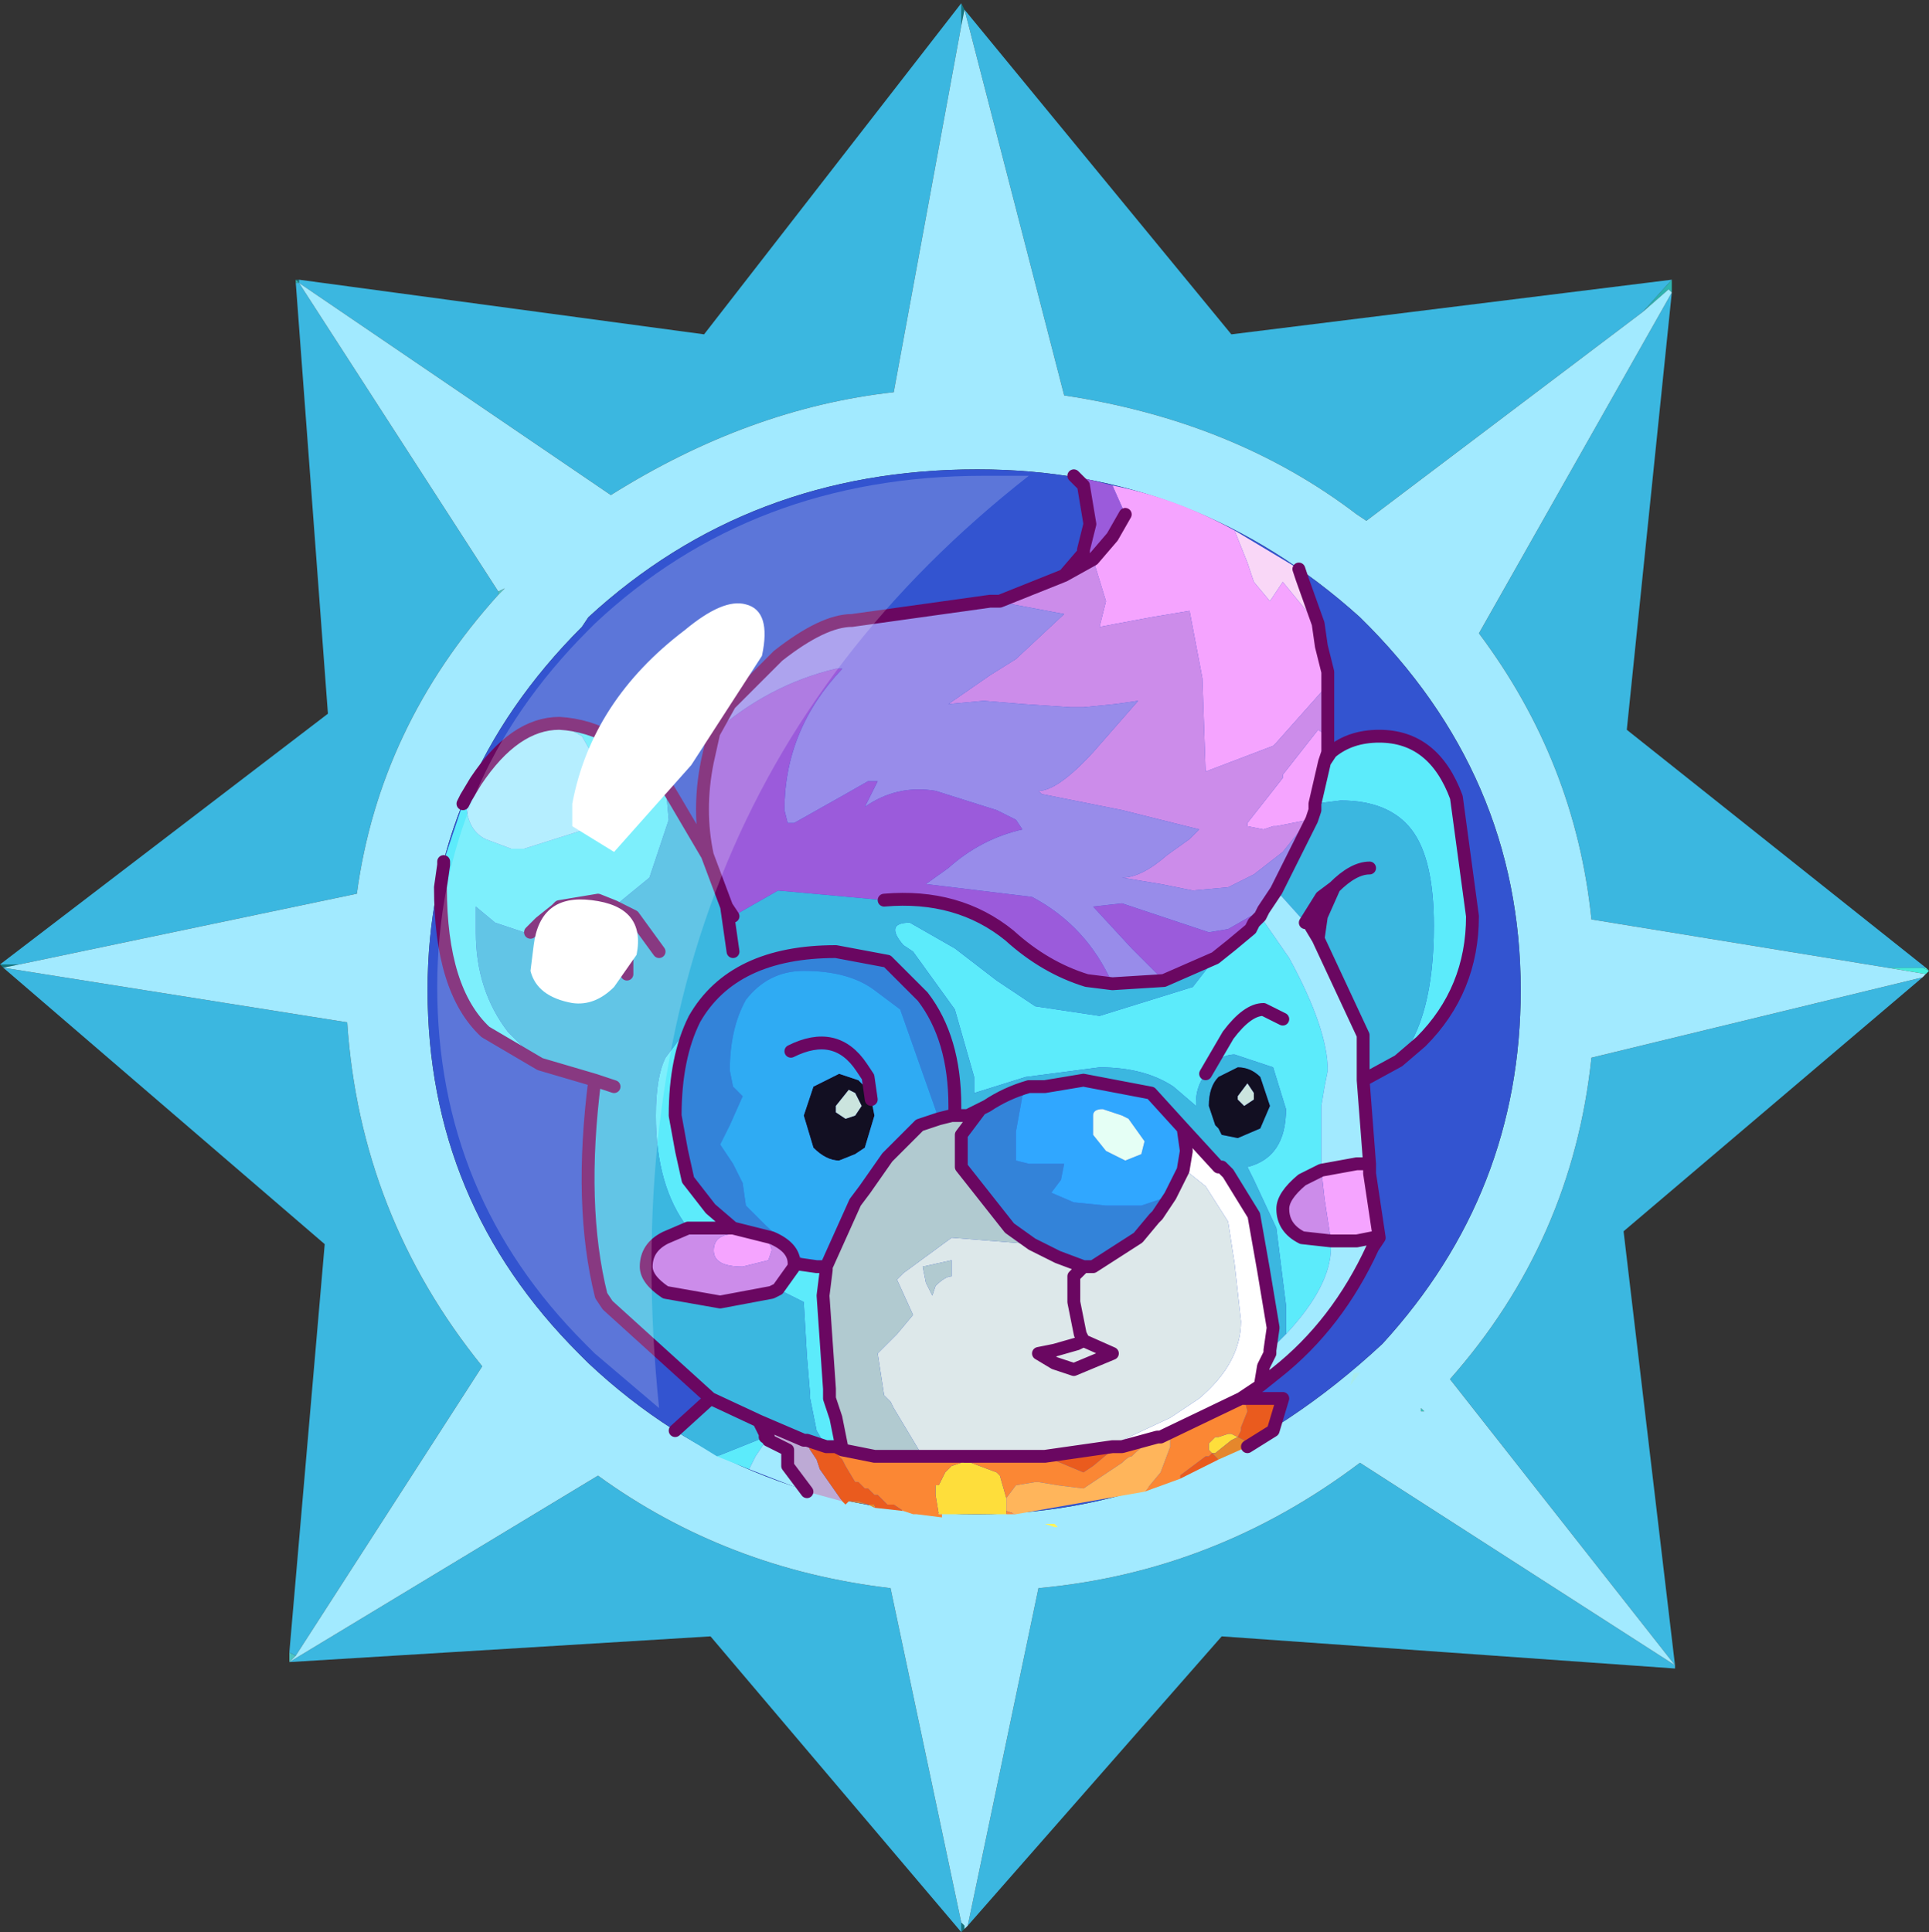 <?xml version="1.0" encoding="UTF-8" standalone="no"?>
<svg xmlns:ffdec="https://www.free-decompiler.com/flash" xmlns:xlink="http://www.w3.org/1999/xlink" ffdec:objectType="frame" height="30.05px" width="30.0px" xmlns="http://www.w3.org/2000/svg">
  <rect width="100%" height="100%" fill="#333333" stroke="none"/>
  <g transform="matrix(1.0, 0.0, 0.0, 1.0, 0.0, 0.0)">
    <use ffdec:characterId="1" height="30.0" transform="matrix(1.0, 0.0, 0.0, 1.0, 0.0, 0.0)" width="30.0" xlink:href="#shape0"/>
    <use ffdec:characterId="3" height="30.0" transform="matrix(1.0, 0.0, 0.0, 1.0, 0.0, 0.05)" width="30.0" xlink:href="#sprite0"/>
  </g>
  <defs>
    <g id="shape0" transform="matrix(1.0, 0.0, 0.0, 1.0, 0.0, 0.0)">
      <path d="M0.0 0.0 L30.0 0.0 30.0 30.0 0.0 30.0 0.0 0.0" fill="#33cc66" fill-opacity="0.0" fill-rule="evenodd" stroke="none"/>
    </g>
    <g id="sprite0" transform="matrix(1.0, 0.0, 0.0, 1.0, 0.0, 0.0)">
      <use ffdec:characterId="2" height="30.0" transform="matrix(1.0, 0.0, 0.0, 1.0, 0.0, 0.0)" width="30.0" xlink:href="#shape1"/>
    </g>
    <g id="shape1" transform="matrix(1.0, 0.0, 0.0, 1.0, 0.0, 0.0)">
      <path d="M25.55 4.8 L26.0 4.3 26.0 4.5 25.95 4.45 25.55 4.8 M29.9 15.0 L29.95 15.0 30.0 15.05 29.9 15.0" fill="url(#gradient0)" fill-rule="evenodd" stroke="none"/>
      <path d="M29.35 15.0 L29.9 15.0 30.0 15.05 29.95 15.1 29.35 15.0" fill="url(#gradient1)" fill-rule="evenodd" stroke="none"/>
      <path d="M15.0 29.95 L14.95 30.0 14.95 29.85 15.0 29.9 15.0 29.95 M22.1 21.85 L22.15 21.9 22.1 21.9 22.1 21.85" fill="url(#gradient2)" fill-rule="evenodd" stroke="none"/>
      <path d="M14.95 0.0 L15.0 0.1 14.95 0.35 14.95 0.0" fill="url(#gradient3)" fill-rule="evenodd" stroke="none"/>
      <path d="M4.6 4.3 L4.65 4.3 4.65 4.35 4.6 4.3" fill="url(#gradient4)" fill-rule="evenodd" stroke="none"/>
      <path d="M4.6 4.35 L4.6 4.3 4.65 4.35 4.6 4.35" fill="url(#gradient5)" fill-rule="evenodd" stroke="none"/>
      <path d="M4.5 25.8 L4.5 25.65 4.6 25.7 4.5 25.8 M7.75 9.15 L7.85 9.1 7.75 9.2 7.75 9.15" fill="#4dc4c2" fill-rule="evenodd" stroke="none"/>
      <path d="M0.05 15.0 L0.0 14.95 0.3 14.95 0.05 15.0" fill="url(#gradient6)" fill-rule="evenodd" stroke="none"/>
      <path d="M25.55 4.8 L21.25 8.05 21.1 7.95 Q19.2 6.5 16.55 6.1 L15.0 0.1 19.15 5.15 26.0 4.3 25.55 4.8 M14.95 0.0 L14.95 0.35 13.9 6.05 Q11.65 6.3 9.5 7.65 L4.65 4.35 7.75 9.15 7.75 9.2 Q5.9 11.25 5.55 13.85 L0.3 14.95 0.0 14.95 5.1 11.05 4.6 4.35 4.65 4.35 4.65 4.3 10.95 5.15 14.95 0.0 M26.0 4.5 L25.3 11.3 29.95 15.0 29.9 15.0 29.35 15.0 24.75 14.25 Q24.5 11.8 23.0 9.8 L26.0 4.5 M29.9 15.15 L25.25 19.1 26.05 25.85 26.05 25.9 19.0 25.4 15.05 29.9 16.15 24.65 Q18.9 24.4 21.15 22.7 L26.05 25.85 22.55 21.4 Q24.45 19.25 24.75 16.4 L29.9 15.15 M14.95 30.0 L11.05 25.4 4.5 25.8 9.3 22.9 Q11.3 24.35 13.85 24.65 L14.95 29.85 14.95 30.0 M4.5 25.65 L5.05 19.3 0.05 15.0 5.4 15.85 Q5.6 18.85 7.5 21.2 L4.6 25.7 4.5 25.65" fill="#3bb7e0" fill-rule="evenodd" stroke="none"/>
      <path d="M15.0 0.1 L16.55 6.1 Q19.2 6.5 21.1 7.95 L21.25 8.05 25.55 4.8 25.95 4.45 26.0 4.5 23.0 9.8 Q24.5 11.8 24.75 14.25 L29.35 15.0 29.95 15.1 29.9 15.15 24.75 16.4 Q24.45 19.25 22.55 21.4 L26.05 25.85 21.15 22.7 Q18.9 24.4 16.15 24.65 L15.05 29.9 15.0 29.95 15.0 29.9 14.95 29.85 13.85 24.65 Q11.3 24.35 9.3 22.9 L4.5 25.8 4.6 25.7 7.5 21.2 Q5.6 18.85 5.4 15.85 L0.05 15.0 0.3 14.95 5.55 13.85 Q5.9 11.25 7.75 9.2 L7.85 9.1 7.75 9.15 4.65 4.35 9.5 7.65 Q11.65 6.3 13.9 6.05 L14.95 0.35 15.0 0.1 M22.1 21.85 L22.1 21.9 22.15 21.9 22.1 21.85 M23.65 15.35 Q23.65 12.0 21.15 9.55 18.6 7.25 15.2 7.25 11.65 7.25 9.15 9.55 L9.05 9.7 Q6.65 12.1 6.65 15.35 6.65 18.65 9.0 21.0 L9.15 21.15 Q11.65 23.5 15.2 23.5 18.65 23.5 21.5 20.85 23.65 18.5 23.65 15.35" fill="#a2eaff" fill-rule="evenodd" stroke="none"/>
      <path d="M23.65 15.35 Q23.65 18.5 21.5 20.85 18.65 23.5 15.2 23.5 11.65 23.5 9.15 21.15 L9.0 21.0 Q6.65 18.65 6.65 15.35 6.65 12.1 9.05 9.7 L9.15 9.55 Q11.65 7.25 15.2 7.25 18.6 7.25 21.15 9.55 23.65 12.0 23.65 15.35" fill="#3354d0" fill-rule="evenodd" stroke="none"/>
      <path d="M19.6 21.5 L19.3 21.7 18.05 22.3 18.0 22.3 17.45 22.45 17.3 22.45 17.45 22.35 18.2 22.0 18.65 21.7 Q19.3 21.15 19.3 20.5 L19.2 19.6 19.1 18.95 18.75 18.4 18.5 18.2 18.4 18.15 18.45 17.85 18.4 17.5 18.95 18.1 19.0 18.1 19.1 18.2 19.5 18.85 19.65 19.7 19.8 20.6 19.75 20.95 19.75 21.0 19.65 21.2 19.6 21.5" fill="#ffffff" fill-rule="evenodd" stroke="none"/>
      <path d="M20.5 9.65 L20.4 9.55 19.95 9.0 19.85 9.15 19.75 9.3 19.5 9.0 19.4 8.7 19.2 8.2 20.2 8.8 20.25 8.95 20.5 9.65" fill="#f9d7f7" fill-rule="evenodd" stroke="none"/>
      <path d="M19.2 8.2 L19.4 8.7 19.5 9.0 19.75 9.3 19.85 9.15 19.95 9.0 20.4 9.55 20.5 9.65 20.55 10.0 20.65 10.4 20.65 10.6 19.85 11.5 19.8 11.55 18.75 11.95 18.7 10.5 18.5 9.45 17.9 9.55 17.1 9.7 17.2 9.3 17.0 8.65 17.3 8.3 17.5 7.95 17.3 7.5 Q18.3 7.7 19.2 8.2 M20.35 12.7 L19.85 12.8 19.8 12.8 19.65 12.85 19.4 12.8 19.4 12.75 19.95 12.05 19.95 12.0 20.5 11.3 20.65 11.4 20.65 11.65 20.6 11.8 20.45 12.45 20.45 12.55 20.35 12.7 M21.3 18.05 L21.3 18.2 21.45 19.2 21.35 19.2 21.1 19.25 20.7 19.25 20.6 18.6 20.55 18.15 21.1 18.05 21.3 18.05 M11.55 19.65 Q11.1 19.65 11.1 19.4 11.1 19.1 11.55 19.15 12.0 19.2 12.0 19.4 L11.95 19.55 11.55 19.65" fill="#f5a4ff" fill-rule="evenodd" stroke="none"/>
      <path d="M17.0 8.65 L17.2 9.3 17.1 9.7 17.9 9.55 18.5 9.45 18.7 10.5 18.75 11.95 19.8 11.55 19.85 11.5 20.65 10.6 20.65 11.4 20.5 11.3 19.95 12.0 19.95 12.05 19.4 12.75 19.4 12.8 19.65 12.85 19.8 12.8 19.85 12.8 20.35 12.7 19.95 13.2 19.5 13.55 19.3 13.65 19.2 13.7 19.1 13.75 18.55 13.8 18.05 13.7 17.45 13.6 Q17.75 13.6 18.15 13.25 L18.5 13.0 18.65 12.85 17.45 12.55 16.2 12.3 16.15 12.25 Q16.45 12.25 17.0 11.65 L17.7 10.85 17.35 10.9 16.85 10.95 16.65 10.95 15.9 10.9 15.3 10.85 14.75 10.9 15.4 10.45 15.8 10.2 16.55 9.5 15.75 9.35 15.55 9.3 16.55 8.9 17.0 8.65 M20.55 18.15 L20.6 18.6 20.7 19.25 20.25 19.2 Q19.95 19.05 19.95 18.75 19.95 18.55 20.25 18.3 L20.55 18.15 M11.4 19.05 L12.0 19.2 Q12.35 19.35 12.35 19.6 L12.35 19.65 12.1 20.0 12.0 20.05 11.2 20.2 10.35 20.05 Q10.05 19.85 10.05 19.65 10.05 19.35 10.35 19.2 L10.7 19.05 11.2 19.05 11.4 19.05 M11.55 19.65 L11.95 19.55 12.0 19.4 Q12.0 19.2 11.55 19.15 11.1 19.1 11.1 19.4 11.1 19.65 11.55 19.65" fill="#cc8cea" fill-rule="evenodd" stroke="none"/>
      <path d="M20.45 12.45 L20.6 11.8 20.7 11.65 Q21.0 11.4 21.45 11.4 22.3 11.4 22.65 12.35 L22.9 14.2 Q22.9 15.35 22.1 16.15 L21.75 16.45 Q22.3 15.8 22.3 14.35 22.3 13.3 21.95 12.85 21.6 12.4 20.85 12.4 L20.45 12.45 M11.65 22.8 L11.15 22.6 11.9 22.3 11.95 22.3 11.75 22.6 11.65 22.8 M8.4 16.5 L7.55 16.0 Q6.85 15.35 6.85 13.75 L6.9 13.4 6.9 13.35 7.2 12.45 7.25 12.35 7.25 12.4 Q7.25 12.85 7.55 13.0 L7.95 13.15 8.15 13.15 9.1 12.85 Q9.45 12.55 9.45 12.1 L9.05 11.4 8.7 11.2 Q9.6 11.25 10.35 12.15 L10.4 12.7 10.1 13.6 9.55 14.05 9.3 13.95 8.7 14.05 8.65 14.1 8.4 14.3 8.25 14.45 8.15 14.45 7.7 14.3 7.4 14.05 7.4 14.15 7.4 14.45 Q7.4 15.35 7.9 16.0 L8.4 16.5 M19.6 14.2 L20.05 14.85 Q20.65 15.95 20.65 16.6 L20.6 16.85 20.55 17.15 20.55 17.75 20.55 18.15 20.25 18.3 Q19.95 18.55 19.95 18.75 19.95 19.05 20.25 19.2 L20.7 19.25 20.7 19.35 Q20.7 19.95 20.0 20.7 L20.0 20.25 19.85 19.05 19.5 18.3 19.4 18.1 Q20.0 17.95 20.0 17.2 L19.8 16.55 19.2 16.35 Q18.95 16.35 18.75 16.65 18.6 16.85 18.6 17.1 L18.6 17.15 18.25 16.85 Q17.8 16.55 17.1 16.55 L15.95 16.7 15.15 16.95 15.15 16.7 14.85 15.65 14.2 14.75 14.05 14.65 Q13.75 14.3 14.15 14.3 L14.85 14.7 15.5 15.2 16.1 15.6 17.1 15.75 18.55 15.3 18.9 14.85 19.15 14.65 19.45 14.4 19.5 14.3 19.6 14.2 M19.95 15.8 L19.65 15.65 Q19.4 15.65 19.1 16.05 L18.75 16.65 19.1 16.05 Q19.4 15.65 19.65 15.65 L19.95 15.8 M10.8 15.8 Q10.5 16.4 10.5 17.3 L10.6 17.85 10.7 18.3 11.05 18.75 11.4 19.05 11.2 19.05 10.7 19.05 Q10.2 18.4 10.2 17.3 10.2 16.7 10.35 16.4 L10.8 15.8 M12.35 19.6 L12.7 19.65 12.85 19.65 12.85 19.7 12.8 20.1 12.9 21.55 12.9 21.7 13.0 22.0 13.1 22.5 13.0 22.45 12.85 22.45 12.7 22.2 12.6 21.7 12.6 21.65 12.55 21.05 12.5 20.2 12.1 20.0 12.35 19.65 12.35 19.6" fill="#5cebfb" fill-rule="evenodd" stroke="none"/>
      <path d="M20.35 12.7 L20.45 12.55 20.4 12.7 19.85 13.8 19.65 14.1 19.6 14.15 19.45 14.2 19.1 14.4 18.8 14.45 18.05 14.2 17.45 14.0 17.0 14.05 17.6 14.7 18.1 15.2 17.3 15.25 Q16.9 14.35 16.05 13.9 L14.4 13.7 14.75 13.45 Q15.25 13.0 15.9 12.85 L15.8 12.7 15.5 12.55 14.55 12.25 Q13.95 12.15 13.45 12.5 L13.65 12.1 13.5 12.1 13.15 12.3 12.35 12.75 12.25 12.75 12.2 12.55 Q12.2 11.3 13.1 10.35 L13.0 10.35 Q11.95 10.6 11.1 11.35 L11.35 10.9 12.1 10.15 Q12.8 9.6 13.25 9.6 L15.4 9.3 15.55 9.3 15.75 9.35 16.55 9.5 15.8 10.2 15.4 10.45 14.75 10.9 15.3 10.85 15.9 10.9 16.65 10.95 16.85 10.95 17.35 10.9 17.7 10.85 17.0 11.65 Q16.45 12.25 16.15 12.25 L16.2 12.3 17.45 12.55 18.65 12.85 18.5 13.0 18.15 13.25 Q17.75 13.6 17.45 13.6 L18.05 13.7 18.55 13.8 19.1 13.75 19.2 13.7 19.3 13.65 19.5 13.55 19.95 13.2 20.35 12.7" fill="#988cea" fill-rule="evenodd" stroke="none"/>
      <path d="M20.45 12.55 L20.45 12.45 20.85 12.4 Q21.6 12.4 21.95 12.85 22.3 13.3 22.3 14.35 22.3 15.8 21.75 16.45 L21.2 16.75 21.2 16.05 20.5 14.55 20.35 14.3 20.3 14.3 19.85 13.8 20.4 12.7 20.45 12.55 M11.15 22.6 L10.5 22.2 11.05 21.7 9.45 20.25 9.35 20.1 Q9.0 18.7 9.25 16.75 L8.4 16.5 7.9 16.0 Q7.4 15.35 7.4 14.45 L7.4 14.15 7.4 14.05 7.7 14.3 8.15 14.45 8.25 14.45 8.4 14.3 8.55 14.2 8.65 14.1 8.7 14.05 9.3 13.95 9.55 14.05 10.1 13.6 10.4 12.7 10.35 12.15 10.5 12.4 11.0 13.25 11.3 14.05 11.4 14.75 11.3 14.05 11.4 14.2 12.1 13.8 13.75 13.95 Q14.9 13.85 15.7 14.5 16.25 15.0 16.9 15.2 L17.3 15.25 18.1 15.2 18.9 14.85 18.55 15.3 17.1 15.75 16.1 15.6 15.5 15.2 14.85 14.7 14.15 14.3 Q13.75 14.3 14.05 14.65 L14.2 14.75 14.85 15.65 15.15 16.7 15.15 16.95 15.95 16.7 17.1 16.55 Q17.8 16.55 18.25 16.85 L18.6 17.15 18.6 17.1 Q18.6 16.85 18.75 16.65 18.95 16.35 19.2 16.35 L19.8 16.55 20.0 17.2 Q20.0 17.95 19.4 18.1 L19.5 18.3 19.85 19.05 20.0 20.25 20.0 20.7 19.75 20.95 19.8 20.6 19.65 19.7 19.5 18.85 19.1 18.2 19.0 18.1 18.95 18.1 18.4 17.5 17.9 16.95 16.85 16.75 16.25 16.85 16.0 16.85 Q15.65 16.95 15.35 17.15 L15.25 17.2 15.05 17.3 14.85 17.3 14.85 17.15 Q14.85 16.1 14.35 15.45 L13.8 14.9 13.0 14.75 Q11.4 14.75 10.8 15.8 L10.35 16.4 Q10.2 16.7 10.2 17.3 10.2 18.4 10.7 19.05 L10.35 19.2 Q10.05 19.35 10.05 19.65 10.05 19.85 10.35 20.05 L11.2 20.2 12.0 20.05 12.1 20.0 12.5 20.2 12.55 21.05 12.6 21.65 12.6 21.7 12.7 22.2 12.85 22.45 12.55 22.35 12.5 22.35 11.8 22.05 11.9 22.25 11.9 22.3 11.15 22.6 M21.3 13.45 Q21.05 13.45 20.75 13.75 L20.55 13.9 20.3 14.3 20.55 13.9 20.75 13.75 Q21.05 13.45 21.3 13.45 M20.75 13.75 L20.55 14.2 20.5 14.55 20.55 14.2 20.75 13.75 M9.55 16.85 L9.25 16.75 9.55 16.85 M10.25 14.75 L9.85 14.2 9.55 14.05 9.85 14.2 10.25 14.75 M9.75 15.1 L9.75 14.85 9.65 14.4 9.3 13.95 9.65 14.4 9.75 14.85 9.75 15.1 M19.6 16.7 Q19.45 16.55 19.25 16.55 L18.95 16.7 Q18.8 16.85 18.8 17.15 L18.9 17.45 18.95 17.5 19.0 17.6 19.25 17.65 19.6 17.5 19.75 17.15 19.6 16.7 M11.05 21.7 L11.8 22.05 11.05 21.7" fill="#3bb7e0" fill-rule="evenodd" stroke="none"/>
      <path d="M21.2 16.75 L21.3 18.05 21.1 18.05 20.55 18.15 20.55 17.75 20.55 17.15 20.6 16.85 20.65 16.6 Q20.65 15.95 20.05 14.85 L19.6 14.2 19.65 14.1 19.85 13.8 20.3 14.3 20.35 14.3 20.5 14.55 21.2 16.05 21.2 16.75 M21.45 19.2 L21.35 19.35 Q20.8 20.55 19.85 21.3 L19.6 21.5 19.65 21.2 19.75 21.0 19.75 20.95 20.0 20.7 Q20.7 19.95 20.7 19.35 L20.7 19.25 21.1 19.25 21.35 19.2 21.45 19.2 M12.55 23.15 L11.65 22.8 11.75 22.6 11.95 22.3 11.95 22.35 12.25 22.5 12.25 22.75 12.55 23.15 M7.25 12.35 L7.4 12.1 Q8.0 11.2 8.7 11.2 L9.05 11.4 9.45 12.1 Q9.45 12.55 9.1 12.85 L8.15 13.15 7.95 13.15 7.55 13.0 Q7.25 12.85 7.25 12.4 L7.25 12.35 M8.4 14.3 L8.65 14.1 8.55 14.2 8.4 14.3" fill="#a2eaff" fill-rule="evenodd" stroke="none"/>
      <path d="M21.15 21.3 L21.0 21.5 21.05 21.3 21.15 21.3" fill="#a7ebed" fill-rule="evenodd" stroke="none"/>
      <path d="M17.3 7.5 L17.5 7.95 17.3 8.3 17.0 8.65 16.55 8.9 16.85 8.55 16.85 8.5 16.95 8.1 16.85 7.5 16.7 7.35 17.3 7.5 M11.0 13.25 Q10.85 12.55 11.0 11.8 L11.1 11.35 Q11.95 10.6 13.0 10.35 L13.1 10.35 Q12.2 11.3 12.2 12.55 L12.25 12.75 12.35 12.75 13.15 12.3 13.5 12.1 13.65 12.1 13.45 12.5 Q13.95 12.15 14.55 12.25 L15.5 12.55 15.8 12.7 15.9 12.85 Q15.25 13.0 14.75 13.45 L14.4 13.7 16.05 13.9 Q16.9 14.35 17.3 15.25 L16.9 15.2 Q16.25 15.0 15.7 14.5 14.9 13.85 13.75 13.95 L12.1 13.8 11.4 14.2 11.3 14.05 11.0 13.25 M19.6 14.2 L19.5 14.3 19.45 14.4 19.15 14.65 18.9 14.85 18.1 15.2 17.6 14.7 17.0 14.05 17.45 14.0 18.05 14.2 18.8 14.45 19.1 14.4 19.45 14.2 19.6 14.15 19.65 14.1 19.6 14.2" fill="#9b5bdb" fill-rule="evenodd" stroke="none"/>
      <path d="M16.0 16.85 L15.9 17.0 15.8 17.55 15.8 18.0 16.0 18.05 16.55 18.05 16.5 18.3 16.35 18.5 16.7 18.65 17.2 18.7 17.75 18.7 17.9 18.65 18.2 18.55 18.0 18.85 17.95 18.9 17.7 19.2 17.0 19.65 16.85 19.65 16.45 19.5 16.05 19.3 15.7 19.05 14.95 18.1 14.95 17.75 14.95 17.6 15.25 17.2 15.35 17.15 Q15.65 16.95 16.0 16.85 M10.8 15.8 Q11.4 14.75 13.0 14.75 L13.8 14.9 14.35 15.45 Q14.85 16.1 14.85 17.15 L14.85 17.3 14.8 17.3 14.6 17.35 14.0 15.65 13.6 15.35 Q13.2 15.05 12.5 15.05 11.95 15.05 11.6 15.5 11.35 15.95 11.35 16.6 L11.4 16.85 11.55 17.0 11.35 17.45 11.2 17.75 11.4 18.05 11.55 18.35 11.6 18.7 11.9 19.0 12.5 19.55 12.7 19.65 12.35 19.6 Q12.35 19.35 12.0 19.2 L11.4 19.05 11.05 18.75 10.7 18.3 10.6 17.85 10.5 17.3 Q10.5 16.4 10.8 15.8" fill="#3383d9" fill-rule="evenodd" stroke="none"/>
      <path d="M18.2 18.55 L17.9 18.65 17.75 18.7 17.2 18.7 16.7 18.65 16.35 18.5 16.5 18.3 16.55 18.05 16.0 18.05 15.8 18.0 15.8 17.55 15.9 17.0 16.0 16.85 16.25 16.85 16.85 16.75 17.9 16.95 18.4 17.5 18.45 17.85 18.4 18.15 18.2 18.55 M17.5 18.0 L17.75 17.9 17.8 17.7 17.55 17.35 17.45 17.3 17.15 17.2 Q17.0 17.2 17.0 17.3 L17.0 17.6 17.2 17.85 17.5 18.0" fill="#30a7ff" fill-rule="evenodd" stroke="none"/>
      <path d="M17.5 18.0 L17.2 17.85 17.0 17.6 17.0 17.3 Q17.0 17.2 17.15 17.2 L17.45 17.3 17.55 17.35 17.8 17.7 17.75 17.9 17.5 18.0" fill="#e5fff5" fill-rule="evenodd" stroke="none"/>
      <path d="M19.4 16.8 L19.25 17.0 19.25 17.05 19.35 17.15 19.5 17.05 19.5 16.95 19.4 16.8 M19.6 16.7 L19.75 17.15 19.6 17.5 19.25 17.65 19.0 17.6 18.95 17.5 18.9 17.45 18.8 17.15 Q18.8 16.85 18.95 16.7 L19.25 16.55 Q19.45 16.55 19.6 16.7 M13.55 17.05 L13.6 17.3 13.45 17.8 13.3 17.9 13.05 18.0 Q12.85 18.0 12.65 17.8 L12.5 17.3 12.65 16.85 13.05 16.65 13.35 16.75 13.45 16.85 13.55 17.05 M13.3 16.95 L13.2 16.9 13.0 17.15 13.0 17.25 13.15 17.35 13.3 17.3 13.4 17.15 13.3 16.95" fill="#120f22" fill-rule="evenodd" stroke="none"/>
      <path d="M19.4 16.8 L19.5 16.95 19.5 17.05 19.35 17.15 19.25 17.05 19.25 17.0 19.4 16.8 M13.3 16.95 L13.4 17.15 13.3 17.3 13.15 17.35 13.0 17.25 13.0 17.15 13.2 16.9 13.3 16.95" fill="#cbe4de" fill-rule="evenodd" stroke="none"/>
      <path d="M16.05 19.3 L16.45 19.5 16.85 19.65 17.0 19.65 17.7 19.2 17.95 18.9 18.0 18.85 18.2 18.55 18.4 18.15 18.5 18.2 18.75 18.4 19.1 18.95 19.2 19.6 19.3 20.5 Q19.3 21.15 18.65 21.7 L18.2 22.0 17.45 22.35 17.3 22.45 16.25 22.6 16.1 22.6 16.0 22.6 14.35 22.6 13.9 21.85 13.85 21.75 13.8 21.7 13.75 21.65 13.65 21.0 13.95 20.7 14.2 20.4 13.95 19.85 14.05 19.75 14.8 19.2 16.05 19.3 M14.8 19.8 L14.8 19.55 14.35 19.65 14.4 19.9 14.5 20.1 14.55 19.95 Q14.7 19.8 14.8 19.8 M16.85 20.8 L16.75 20.85 16.4 20.95 16.15 21.0 16.4 21.15 16.7 21.25 17.3 21.0 16.85 20.8 16.8 20.7 16.7 20.2 16.7 19.8 16.85 19.65 16.7 19.8 16.7 20.2 16.8 20.7 16.85 20.8 17.3 21.0 16.7 21.25 16.4 21.15 16.15 21.0 16.4 20.95 16.75 20.85 16.85 20.8" fill="#dde8ea" fill-rule="evenodd" stroke="none"/>
      <path d="M12.7 19.65 L12.5 19.55 11.9 19.0 11.6 18.7 11.55 18.35 11.4 18.05 11.2 17.75 11.35 17.45 11.55 17.0 11.4 16.85 11.35 16.6 Q11.35 15.95 11.6 15.5 11.95 15.05 12.5 15.05 13.2 15.05 13.6 15.35 L14.0 15.65 14.6 17.35 14.3 17.45 13.8 17.95 13.45 18.45 13.3 18.65 12.85 19.65 12.7 19.65 M13.55 17.05 L13.45 16.85 13.35 16.75 13.05 16.65 12.65 16.85 12.5 17.3 12.65 17.8 Q12.85 18.0 13.05 18.0 L13.3 17.9 13.45 17.8 13.6 17.3 13.55 17.05 13.5 16.7 13.4 16.55 Q13.0 15.95 12.3 16.3 13.0 15.95 13.4 16.55 L13.5 16.7 13.55 17.05" fill="#2fabf3" fill-rule="evenodd" stroke="none"/>
      <path d="M15.25 17.2 L14.95 17.6 14.95 17.75 14.95 18.1 15.7 19.05 16.05 19.3 14.8 19.2 14.05 19.75 13.95 19.85 14.2 20.4 13.95 20.7 13.65 21.0 13.75 21.65 13.8 21.7 13.85 21.75 13.9 21.85 14.35 22.6 13.6 22.6 13.1 22.5 13.0 22.0 12.9 21.7 12.9 21.55 12.8 20.1 12.85 19.7 12.85 19.65 13.3 18.65 13.45 18.45 13.8 17.95 14.3 17.45 14.6 17.35 14.8 17.3 14.85 17.3 15.05 17.3 15.25 17.2 M14.8 19.8 Q14.7 19.8 14.55 19.95 L14.5 20.1 14.4 19.9 14.35 19.65 14.8 19.55 14.8 19.8" fill="#b1cad0" fill-rule="evenodd" stroke="none"/>
      <path d="M13.1 23.3 L12.55 23.15 12.25 22.75 12.25 22.5 11.95 22.35 11.95 22.3 11.9 22.3 11.9 22.25 11.8 22.05 12.5 22.35 12.55 22.35 12.55 22.4 12.6 22.5 12.7 22.65 12.75 22.8 13.1 23.3" fill="#bdaad5" fill-rule="evenodd" stroke="none"/>
      <path d="M19.35 21.7 L19.95 21.7 19.8 22.2 19.4 22.45 19.35 22.35 19.25 22.3 19.3 22.2 19.3 22.15 19.4 21.9 19.35 21.7 M18.95 22.65 L18.35 22.95 18.35 22.9 18.55 22.75 18.75 22.6 18.8 22.6 18.85 22.55 18.9 22.6 18.95 22.65 M14.05 23.45 L13.6 23.4 13.6 23.35 13.5 23.35 13.35 23.3 13.3 23.3 13.2 23.3 13.15 23.35 13.1 23.3 12.75 22.8 12.7 22.65 12.6 22.5 12.55 22.4 12.55 22.35 12.85 22.45 13.0 22.45 13.05 22.6 13.1 22.65 13.15 22.75 13.3 23.0 13.35 23.0 13.45 23.1 13.5 23.1 13.6 23.2 13.65 23.2 13.7 23.25 13.8 23.35 13.9 23.35 14.05 23.45 M17.3 22.45 L17.45 22.45 17.3 22.5 17.0 22.75 16.85 22.85 16.25 22.6 17.3 22.45" fill="#ea5b1e" fill-rule="evenodd" stroke="none"/>
      <path d="M15.65 23.5 L15.2 23.5 14.6 23.5 14.55 23.2 14.55 23.05 14.6 23.05 14.7 22.85 14.8 22.75 14.95 22.7 14.95 22.65 15.0 22.7 15.1 22.7 15.5 22.85 15.55 22.9 15.65 23.25 15.65 23.3 15.65 23.4 15.65 23.45 15.65 23.5 M18.85 22.55 L18.8 22.5 18.8 22.4 18.85 22.35 18.9 22.3 18.95 22.3 19.1 22.25 19.15 22.25 19.25 22.3 19.15 22.35 18.9 22.55 18.85 22.55" fill="#fede3b" fill-rule="evenodd" stroke="none"/>
      <path d="M19.3 21.7 L19.35 21.7 19.4 21.9 19.3 22.15 19.3 22.2 19.25 22.3 19.15 22.25 19.1 22.25 18.95 22.3 18.9 22.3 18.85 22.35 18.8 22.4 18.8 22.5 18.85 22.55 18.8 22.6 18.75 22.6 18.55 22.75 18.35 22.9 18.35 22.95 17.8 23.15 18.05 22.85 18.2 22.45 18.2 22.3 18.05 22.3 17.85 22.4 Q17.75 22.45 17.6 22.6 17.55 22.6 17.45 22.7 L16.85 23.1 16.45 23.05 16.15 23.0 16.1 23.0 15.8 23.05 15.65 23.25 15.55 22.9 15.5 22.85 15.1 22.7 15.0 22.7 14.95 22.65 14.95 22.7 14.8 22.75 14.7 22.85 14.6 23.05 14.55 23.05 14.55 23.2 14.6 23.5 14.65 23.5 14.65 23.55 14.25 23.5 14.2 23.5 14.05 23.45 13.9 23.35 13.8 23.35 13.7 23.25 13.65 23.2 13.6 23.2 13.5 23.1 13.45 23.1 13.35 23.0 13.3 23.0 13.15 22.75 13.1 22.65 13.05 22.6 13.0 22.45 13.1 22.5 13.6 22.6 14.35 22.6 16.0 22.6 16.1 22.6 16.25 22.6 16.85 22.85 17.0 22.75 17.3 22.5 17.45 22.45 18.0 22.3 18.05 22.3 19.3 21.7" fill="#fb8734" fill-rule="evenodd" stroke="none"/>
      <path d="M19.4 22.45 L18.95 22.65 18.9 22.6 18.85 22.55 18.9 22.55 19.15 22.35 19.25 22.3 19.35 22.35 19.4 22.45 M13.6 23.4 L13.5 23.35 13.2 23.3 13.3 23.3 13.35 23.3 13.5 23.35 13.6 23.35 13.6 23.4" fill="#e5872c" fill-rule="evenodd" stroke="none"/>
      <path d="M17.8 23.15 L15.8 23.5 15.65 23.45 15.65 23.4 15.65 23.3 15.65 23.25 15.8 23.05 16.1 23.0 16.15 23.0 16.45 23.05 16.85 23.1 17.45 22.7 Q17.55 22.6 17.6 22.6 17.75 22.45 17.85 22.4 L18.05 22.3 18.2 22.3 18.2 22.45 18.05 22.85 17.8 23.15" fill="#ffb55b" fill-rule="evenodd" stroke="none"/>
      <path d="M15.8 23.5 L15.65 23.5 15.65 23.45 15.8 23.5" fill="#ff893c" fill-rule="evenodd" stroke="none"/>
      <path d="M16.45 23.7 L16.4 23.7 16.25 23.65 16.4 23.65 16.45 23.7" fill="#fff45d" fill-rule="evenodd" stroke="none"/>
      <path d="M20.5 9.65 L20.25 8.95 20.2 8.8 M17.5 7.95 L17.3 8.3 17.0 8.65 16.55 8.9 16.85 8.55 16.85 8.5 16.95 8.1 16.85 7.5 16.7 7.35 M20.65 10.6 L20.65 10.4 20.55 10.0 20.5 9.65 M20.45 12.55 L20.45 12.45 20.6 11.8 20.65 11.65 20.65 11.4 20.65 10.6 M20.6 11.8 L20.7 11.65 Q21.0 11.4 21.45 11.4 22.3 11.4 22.65 12.35 L22.9 14.2 Q22.9 15.35 22.1 16.15 L21.75 16.45 21.2 16.75 21.3 18.05 21.3 18.2 21.45 19.2 21.35 19.35 Q20.8 20.55 19.85 21.3 L19.6 21.5 19.3 21.7 18.05 22.3 18.0 22.3 17.45 22.45 17.3 22.45 16.25 22.6 16.1 22.6 16.0 22.6 14.35 22.6 13.6 22.6 13.1 22.5 13.0 22.0 12.9 21.7 12.9 21.55 12.8 20.1 12.85 19.7 12.85 19.65 12.7 19.65 12.35 19.6 12.35 19.65 12.1 20.0 12.0 20.05 11.2 20.2 10.35 20.05 Q10.05 19.85 10.05 19.65 10.05 19.35 10.35 19.2 L10.7 19.05 11.2 19.05 11.4 19.05 12.0 19.2 Q12.35 19.35 12.35 19.6 M19.35 21.7 L19.95 21.7 19.8 22.2 19.4 22.45 M10.5 22.2 L11.05 21.7 9.45 20.25 9.35 20.1 Q9.0 18.7 9.25 16.75 L8.4 16.5 7.55 16.0 Q6.85 15.35 6.85 13.75 L6.9 13.4 6.9 13.35 M7.2 12.45 L7.25 12.35 7.4 12.1 Q8.0 11.2 8.7 11.2 9.6 11.25 10.35 12.15 L10.5 12.4 11.0 13.25 Q10.85 12.55 11.0 11.8 L11.1 11.35 11.35 10.9 12.1 10.15 Q12.8 9.6 13.25 9.6 L15.4 9.3 15.55 9.3 16.55 8.9 M20.45 12.55 L20.4 12.7 19.85 13.8 19.65 14.1 19.6 14.2 19.5 14.3 19.45 14.4 19.15 14.65 18.9 14.85 18.1 15.2 17.3 15.25 16.9 15.2 Q16.25 15.0 15.7 14.5 14.9 13.85 13.75 13.95 M20.3 14.3 L20.55 13.9 20.75 13.75 Q21.05 13.45 21.3 13.45 M20.35 14.3 L20.5 14.55 20.55 14.2 20.75 13.75 M18.75 16.65 L19.1 16.05 Q19.4 15.65 19.65 15.65 L19.95 15.8 M20.5 14.55 L21.2 16.05 21.2 16.75 M21.3 18.05 L21.1 18.05 20.55 18.15 20.25 18.3 Q19.95 18.55 19.95 18.75 19.95 19.05 20.25 19.2 L20.7 19.25 21.1 19.25 21.35 19.2 21.45 19.2 M19.75 20.95 L19.75 21.0 19.65 21.2 19.6 21.5 M8.25 14.45 L8.4 14.3 8.65 14.1 8.7 14.05 9.3 13.95 9.55 14.05 9.85 14.2 10.25 14.75 M9.3 13.95 L9.65 14.4 9.75 14.85 9.75 15.1 M9.25 16.75 L9.55 16.85 M16.0 16.85 Q15.65 16.95 15.35 17.15 L15.25 17.2 14.95 17.6 14.95 17.75 14.95 18.1 15.7 19.05 16.05 19.3 16.45 19.5 16.85 19.65 17.0 19.65 17.7 19.2 17.95 18.9 18.0 18.85 18.2 18.55 18.4 18.15 18.45 17.85 18.4 17.5 17.9 16.95 16.85 16.75 16.25 16.85 16.0 16.85 M19.75 20.95 L19.8 20.6 19.65 19.7 19.5 18.85 19.1 18.2 19.0 18.1 18.95 18.1 18.4 17.5 M14.85 17.3 L14.85 17.15 Q14.85 16.1 14.35 15.45 L13.8 14.9 13.0 14.75 Q11.4 14.75 10.8 15.8 10.5 16.4 10.5 17.3 L10.6 17.85 10.7 18.3 11.05 18.75 11.4 19.05 M14.6 17.35 L14.8 17.3 14.85 17.3 15.05 17.3 15.25 17.2 M11.4 14.75 L11.3 14.05 11.0 13.25 M11.4 14.2 L11.3 14.05 M13.55 17.05 L13.5 16.7 13.4 16.55 Q13.0 15.95 12.3 16.3 M12.85 19.65 L13.3 18.65 13.45 18.45 13.8 17.95 14.3 17.45 14.6 17.35 M12.85 22.45 L13.0 22.45 13.1 22.5 M12.55 22.35 L12.5 22.35 11.8 22.05 11.9 22.25 11.9 22.3 11.95 22.3 11.95 22.35 12.25 22.5 12.25 22.75 12.55 23.15 M11.8 22.05 L11.05 21.7 M12.85 22.45 L12.55 22.35 M16.85 19.65 L16.7 19.8 16.7 20.2 16.8 20.7 16.85 20.8 17.3 21.0 16.7 21.25 16.4 21.15 16.15 21.0 16.4 20.95 16.75 20.85 16.85 20.8" fill="none" stroke="#6a0761" stroke-linecap="round" stroke-linejoin="round" stroke-width="0.2"/>
      <path d="M6.8 15.3 Q6.8 12.1 9.15 9.75 L9.25 9.65 Q11.7 7.35 15.3 7.35 L16.0 7.35 Q9.3 12.6 10.25 21.85 L9.25 21.0 9.1 20.85 Q6.8 18.55 6.8 15.3" fill="#ffffff" fill-opacity="0.2" fill-rule="evenodd" stroke="none"/>
      <path d="M11.6 9.35 Q12.0 9.45 11.85 10.15 L10.75 11.85 9.55 13.2 8.9 12.8 8.9 12.45 Q9.2 10.85 10.65 9.75 11.25 9.25 11.6 9.35 M9.9 14.8 L9.55 15.3 Q9.25 15.6 8.9 15.55 8.35 15.45 8.25 15.05 L8.3 14.65 Q8.4 13.85 9.2 13.95 10.05 14.05 9.9 14.8" fill="#ffffff" fill-rule="evenodd" stroke="none"/>
    </g>
    <linearGradient gradientTransform="matrix(0.005, 0.0, 0.0, 0.006, 25.8, 9.55)" gradientUnits="userSpaceOnUse" id="gradient0" spreadMethod="pad" x1="-819.2" x2="819.2">
      <stop offset="0.0" stop-color="#14737c"/>
      <stop offset="1.0" stop-color="#48f2e0"/>
    </linearGradient>
    <linearGradient gradientTransform="matrix(0.005, 0.0, 0.0, 0.007, 26.05, 20.35)" gradientUnits="userSpaceOnUse" id="gradient1" spreadMethod="pad" x1="-819.2" x2="819.2">
      <stop offset="0.0" stop-color="#14737c"/>
      <stop offset="1.0" stop-color="#48f2e0"/>
    </linearGradient>
    <linearGradient gradientTransform="matrix(0.007, 0.0, 0.0, 0.005, 20.5, 25.9)" gradientUnits="userSpaceOnUse" id="gradient2" spreadMethod="pad" x1="-819.2" x2="819.2">
      <stop offset="0.0" stop-color="#14737c"/>
      <stop offset="1.0" stop-color="#48f2e0"/>
    </linearGradient>
    <linearGradient gradientTransform="matrix(0.007, 0.0, 0.0, 0.005, 20.5, 4.25)" gradientUnits="userSpaceOnUse" id="gradient3" spreadMethod="pad" x1="-819.2" x2="819.2">
      <stop offset="0.0" stop-color="#14737c"/>
      <stop offset="1.0" stop-color="#48f2e0"/>
    </linearGradient>
    <linearGradient gradientTransform="matrix(0.006, 0.0, 0.0, 0.005, 9.7, 4.2)" gradientUnits="userSpaceOnUse" id="gradient4" spreadMethod="pad" x1="-819.2" x2="819.2">
      <stop offset="0.0" stop-color="#14737c"/>
      <stop offset="1.0" stop-color="#48f2e0"/>
    </linearGradient>
    <linearGradient gradientTransform="matrix(0.005, 0.0, 0.0, 0.006, 4.3, 9.55)" gradientUnits="userSpaceOnUse" id="gradient5" spreadMethod="pad" x1="-819.2" x2="819.2">
      <stop offset="0.0" stop-color="#14737c"/>
      <stop offset="1.0" stop-color="#48f2e0"/>
    </linearGradient>
    <linearGradient gradientTransform="matrix(0.005, 0.0, 0.0, 0.006, 4.1, 20.25)" gradientUnits="userSpaceOnUse" id="gradient6" spreadMethod="pad" x1="-819.2" x2="819.2">
      <stop offset="0.0" stop-color="#14737c"/>
      <stop offset="1.0" stop-color="#48f2e0"/>
    </linearGradient>
  </defs>
</svg>

